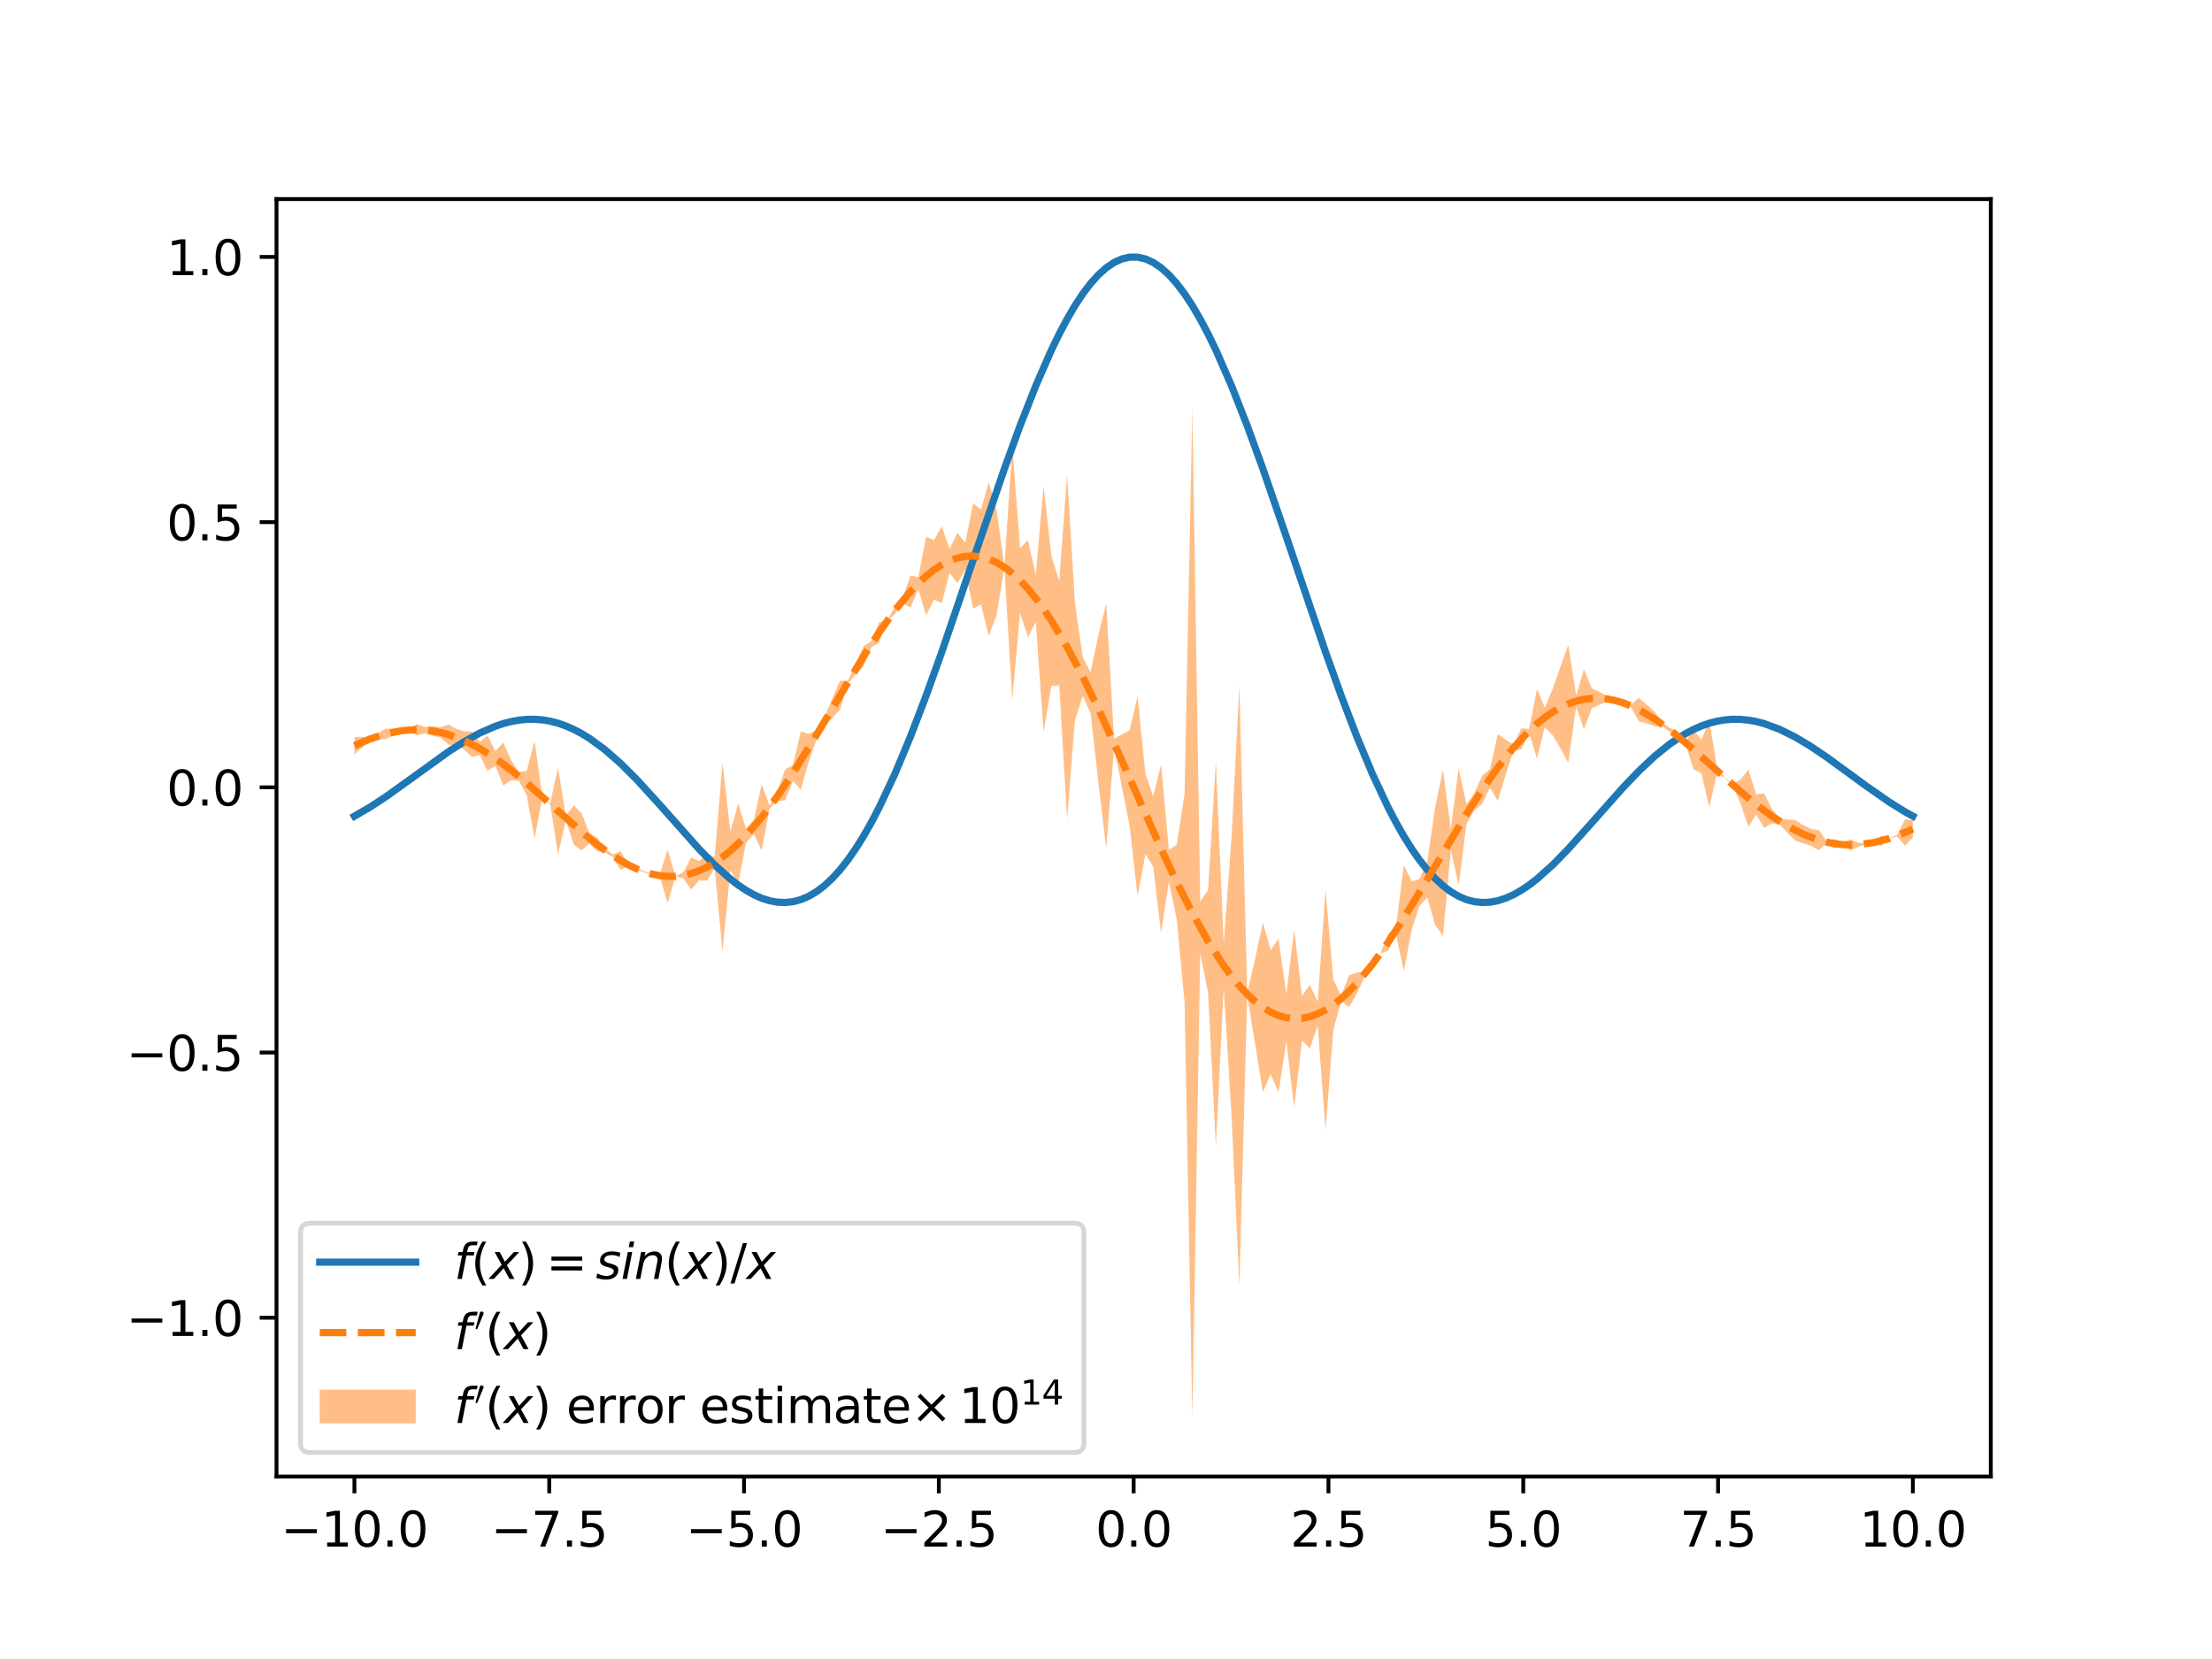 <?xml version="1.0" encoding="utf-8" standalone="no"?>
<!DOCTYPE svg PUBLIC "-//W3C//DTD SVG 1.1//EN"
  "http://www.w3.org/Graphics/SVG/1.1/DTD/svg11.dtd">
<svg xmlns:xlink="http://www.w3.org/1999/xlink" width="460.8pt" height="345.6pt" viewBox="0 0 460.8 345.6" xmlns="http://www.w3.org/2000/svg" version="1.1">
 <defs>
  <style type="text/css">*{stroke-linejoin: round; stroke-linecap: butt}</style>
 </defs>
 <g id="figure_1">
  <g id="patch_1">
   <path d="M 0 345.6
L 460.8 345.6
L 460.8 0
L 0 0
z
" style="fill: #ffffff"/>
  </g>
  <g id="axes_1">
   <g id="patch_2">
    <path d="M 57.6 307.584
L 414.72 307.584
L 414.72 41.472
L 57.6 41.472
z
" style="fill: #ffffff"/>
   </g>
   <g id="PolyCollection_1">
    <path d="M 73.833 153.566
L 73.833 157.12
L 75.464 155.729
L 77.096 154.129
L 78.727 154.053
L 80.358 153.948
L 81.99 153.217
L 83.621 152.261
L 85.253 152.415
L 86.884 153.181
L 88.516 152.732
L 90.147 153.27
L 91.778 153.671
L 93.41 155.102
L 95.041 155.338
L 96.673 156.144
L 98.304 157.656
L 99.936 157.305
L 101.567 160.583
L 103.198 159.501
L 104.83 163.666
L 106.461 162.523
L 108.093 162.666
L 109.724 165.641
L 111.356 174.73
L 112.987 166.024
L 114.618 167.577
L 116.25 177.95
L 117.881 170.895
L 119.513 175.955
L 121.144 177.156
L 122.776 175.696
L 124.407 177.322
L 126.038 177.609
L 127.67 178.524
L 129.301 181.253
L 130.933 180.244
L 132.564 181.204
L 134.196 181.708
L 135.827 182.249
L 137.458 182.71
L 139.09 188.125
L 140.721 182.561
L 142.353 182.968
L 143.984 185.319
L 145.616 183.401
L 147.247 183.489
L 148.879 180.895
L 150.51 198.23
L 152.141 181.277
L 153.773 184.078
L 155.404 175.609
L 157.036 173.736
L 158.667 177.181
L 160.299 168.484
L 161.93 166.863
L 163.561 166.74
L 165.193 162.672
L 166.824 164.505
L 168.456 158.722
L 170.087 154.115
L 171.719 151.256
L 173.35 149.61
L 174.981 147.861
L 176.613 142.408
L 178.244 140.493
L 179.876 138.891
L 181.507 134.815
L 183.139 133.872
L 184.77 129.415
L 186.401 127.935
L 188.033 125.663
L 189.664 126.565
L 191.296 122.79
L 192.927 128.221
L 194.559 124.895
L 196.19 125.641
L 197.821 119.31
L 199.453 121.485
L 201.084 118.73
L 202.716 126.821
L 204.347 125.891
L 205.979 132.454
L 207.61 128.157
L 209.241 118.315
L 210.873 145.804
L 212.504 127.667
L 214.136 132.769
L 215.767 129.573
L 217.399 152.536
L 219.03 142.848
L 220.661 142.795
L 222.293 170.719
L 223.924 150.028
L 225.556 144.99
L 227.187 148.528
L 228.819 163.148
L 230.45 176.752
L 232.081 155.736
L 233.713 163.95
L 235.344 172.239
L 236.976 186.687
L 238.607 177.926
L 240.239 180.538
L 241.87 194.346
L 243.501 183.65
L 245.133 191.519
L 246.764 208.712
L 248.396 295.488
L 250.027 198.617
L 251.659 206.765
L 253.29 238.95
L 254.921 205.742
L 256.553 232.493
L 258.184 267.973
L 259.816 207.469
L 261.447 217.386
L 263.079 227.511
L 264.71 223.786
L 266.341 227.551
L 267.973 216.917
L 269.604 230.727
L 271.236 216.769
L 272.867 218.433
L 274.499 213.696
L 276.13 235.4
L 277.761 214.539
L 279.393 208.553
L 281.024 209.829
L 282.656 207.03
L 284.287 203.457
L 285.919 201.095
L 287.55 198.644
L 289.181 198.032
L 290.813 194.628
L 292.444 202.31
L 294.076 193.659
L 295.707 188.753
L 297.339 186.982
L 298.97 192.702
L 300.601 194.948
L 302.233 177.127
L 303.864 184.41
L 305.496 171.613
L 307.127 168.791
L 308.759 167.452
L 310.39 164.072
L 312.021 166.828
L 313.653 161.433
L 315.284 156.391
L 316.916 156.109
L 318.547 152.722
L 320.179 158.033
L 321.81 151.501
L 323.441 153.154
L 325.073 155.864
L 326.704 158.932
L 328.336 147.231
L 329.967 151.94
L 331.599 147.556
L 333.23 146.803
L 334.862 146.106
L 336.493 146.093
L 338.124 146.448
L 339.756 147.281
L 341.387 150.28
L 343.019 150.686
L 344.65 151.282
L 346.282 151.339
L 347.913 152.52
L 349.544 154.458
L 351.176 155.166
L 352.807 160.265
L 354.439 161.112
L 356.07 168.096
L 357.702 161.108
L 359.333 162.07
L 360.964 163.7
L 362.596 167.431
L 364.227 172.246
L 365.859 169.702
L 367.49 172.45
L 369.122 171.529
L 370.753 171.775
L 372.384 173.493
L 374.016 175.146
L 375.647 175.678
L 377.279 176.211
L 378.91 177.08
L 380.542 175.619
L 382.173 176.741
L 383.804 176.155
L 385.436 177.177
L 387.067 176.405
L 388.699 175.838
L 390.33 175.673
L 391.962 176.214
L 393.593 174.68
L 395.224 174.279
L 396.856 176.176
L 398.487 174.46
L 398.487 170.906
L 398.487 170.906
L 396.856 170.673
L 395.224 173.897
L 393.593 174.648
L 391.962 174.078
L 390.33 175.381
L 388.699 175.765
L 387.067 175.523
L 385.436 174.845
L 383.804 175.725
L 382.173 174.756
L 380.542 175.253
L 378.91 172.924
L 377.279 172.688
L 375.647 171.882
L 374.016 170.848
L 372.384 170.721
L 370.753 170.454
L 369.122 168.525
L 367.49 165.257
L 365.859 165.503
L 364.227 160.322
L 362.596 162.386
L 360.964 163.277
L 359.333 162.002
L 357.702 160.02
L 356.07 150.076
L 354.439 154.12
L 352.807 152.071
L 351.176 154.345
L 349.544 152.33
L 347.913 151.674
L 346.282 150.417
L 344.65 148.22
L 343.019 146.773
L 341.387 145.372
L 339.756 146.822
L 338.124 146.387
L 336.493 145.777
L 334.862 145.117
L 333.23 144.11
L 331.599 143.395
L 329.967 139.409
L 328.336 144.884
L 326.704 134.323
L 325.073 138.908
L 323.441 143.511
L 321.81 147.428
L 320.179 143.527
L 318.547 151.824
L 316.916 151.768
L 315.284 155.144
L 313.653 154.07
L 312.021 152.932
L 310.39 160.21
L 308.759 161.589
L 307.127 165.219
L 305.496 167.545
L 303.864 160.04
L 302.233 172.727
L 300.601 160.386
L 298.97 168.15
L 297.339 179.385
L 295.707 183.092
L 294.076 183.585
L 292.444 180.216
L 290.813 193.022
L 289.181 194.546
L 287.55 198.629
L 285.919 200.604
L 284.287 202.363
L 282.656 202.572
L 281.024 203.185
L 279.393 207.474
L 277.761 204.074
L 276.13 185.349
L 274.499 208.716
L 272.867 205.152
L 271.236 207.484
L 269.604 193.676
L 267.973 207.111
L 266.341 195.572
L 264.71 197.901
L 263.079 192.212
L 261.447 199.85
L 259.816 206.768
L 258.184 142.766
L 256.553 174.267
L 254.921 196.577
L 253.29 158.49
L 251.659 185.385
L 250.027 187.862
L 248.396 84.97
L 246.764 165.411
L 245.133 175.993
L 243.501 177.014
L 241.87 159.272
L 240.239 165.88
L 238.607 161.179
L 236.976 145.04
L 235.344 152.086
L 233.713 152.996
L 232.081 153.899
L 230.45 125.683
L 228.819 132.24
L 227.187 140.012
L 225.556 136.938
L 223.924 125.566
L 222.293 98.854
L 220.661 121.108
L 219.03 115.765
L 217.399 101.198
L 215.767 119.719
L 214.136 112.544
L 212.504 114.148
L 210.873 93.011
L 209.241 118.014
L 207.61 106.208
L 205.979 100.475
L 204.347 106.133
L 202.716 104.828
L 201.084 113.069
L 199.453 110.982
L 197.821 114.33
L 196.19 109.662
L 194.559 112.544
L 192.927 111.804
L 191.296 120.248
L 189.664 119.884
L 188.033 124.569
L 186.401 126.418
L 184.77 129.363
L 183.139 129.602
L 181.507 133.588
L 179.876 134.636
L 178.244 138.315
L 176.613 141.799
L 174.981 141.823
L 173.35 145.591
L 171.719 149.462
L 170.087 152.082
L 168.456 152.88
L 166.824 152.39
L 165.193 159.37
L 163.561 160.271
L 161.93 164.908
L 160.299 167.808
L 158.667 163.367
L 157.036 170.78
L 155.404 172.566
L 153.773 167.428
L 152.141 173.215
L 150.51 158.893
L 148.879 178.493
L 147.247 177.791
L 145.616 179.395
L 143.984 178.617
L 142.353 181.735
L 140.721 182.54
L 139.09 177.014
L 137.458 182.118
L 135.827 181.933
L 134.196 181.509
L 132.564 180.745
L 130.933 180.157
L 129.301 177.34
L 127.67 178.026
L 126.038 176.687
L 124.407 174.537
L 122.776 173.568
L 121.144 169.384
L 119.513 167.761
L 117.881 169.925
L 116.25 159.93
L 114.618 167.347
L 112.987 165.956
L 111.356 154.345
L 109.724 160.595
L 108.093 160.818
L 106.461 158.324
L 104.83 154.679
L 103.198 156.497
L 101.567 153.24
L 99.936 154.533
L 98.304 152.402
L 96.673 152.348
L 95.041 151.815
L 93.41 150.946
L 91.778 151.51
L 90.147 151.285
L 88.516 151.44
L 86.884 150.849
L 85.253 151.708
L 83.621 152.188
L 81.99 151.781
L 80.358 151.812
L 78.727 152.671
L 77.096 153.747
L 75.464 153.474
L 73.833 153.566
z
" clip-path="url(#pa3e2306260)" style="fill: #ff7f0e; fill-opacity: 0.5"/>
   </g>
   <g id="matplotlib.axis_1">
    <g id="xtick_1">
     <g id="line2d_1">
      <defs>
       <path id="mf6ae0b3280" d="M 0 0
L 0 3.5
" style="stroke: #000000; stroke-width: 0.8"/>
      </defs>
      <g>
       <use xlink:href="#mf6ae0b3280" x="73.833" y="307.584" style="stroke: #000000; stroke-width: 0.8"/>
      </g>
     </g>
     <g id="text_1">
      <!-- −10.0 -->
      <g transform="translate(58.51 322.182)scale(0.1 -0.1)">
       <defs>
        <path id="DejaVuSans-2212" d="M 678 2272
L 4684 2272
L 4684 1741
L 678 1741
L 678 2272
z
" transform="scale(0.016)"/>
        <path id="DejaVuSans-31" d="M 794 531
L 1825 531
L 1825 4091
L 703 3866
L 703 4441
L 1819 4666
L 2450 4666
L 2450 531
L 3481 531
L 3481 0
L 794 0
L 794 531
z
" transform="scale(0.016)"/>
        <path id="DejaVuSans-30" d="M 2034 4250
Q 1547 4250 1301 3770
Q 1056 3291 1056 2328
Q 1056 1369 1301 889
Q 1547 409 2034 409
Q 2525 409 2770 889
Q 3016 1369 3016 2328
Q 3016 3291 2770 3770
Q 2525 4250 2034 4250
z
M 2034 4750
Q 2819 4750 3233 4129
Q 3647 3509 3647 2328
Q 3647 1150 3233 529
Q 2819 -91 2034 -91
Q 1250 -91 836 529
Q 422 1150 422 2328
Q 422 3509 836 4129
Q 1250 4750 2034 4750
z
" transform="scale(0.016)"/>
        <path id="DejaVuSans-2e" d="M 684 794
L 1344 794
L 1344 0
L 684 0
L 684 794
z
" transform="scale(0.016)"/>
       </defs>
       <use xlink:href="#DejaVuSans-2212"/>
       <use xlink:href="#DejaVuSans-31" x="83.789"/>
       <use xlink:href="#DejaVuSans-30" x="147.412"/>
       <use xlink:href="#DejaVuSans-2e" x="211.035"/>
       <use xlink:href="#DejaVuSans-30" x="242.822"/>
      </g>
     </g>
    </g>
    <g id="xtick_2">
     <g id="line2d_2">
      <g>
       <use xlink:href="#mf6ae0b3280" x="114.415" y="307.584" style="stroke: #000000; stroke-width: 0.8"/>
      </g>
     </g>
     <g id="text_2">
      <!-- −7.5 -->
      <g transform="translate(102.273 322.182)scale(0.1 -0.1)">
       <defs>
        <path id="DejaVuSans-37" d="M 525 4666
L 3525 4666
L 3525 4397
L 1831 0
L 1172 0
L 2766 4134
L 525 4134
L 525 4666
z
" transform="scale(0.016)"/>
        <path id="DejaVuSans-35" d="M 691 4666
L 3169 4666
L 3169 4134
L 1269 4134
L 1269 2991
Q 1406 3038 1543 3061
Q 1681 3084 1819 3084
Q 2600 3084 3056 2656
Q 3513 2228 3513 1497
Q 3513 744 3044 326
Q 2575 -91 1722 -91
Q 1428 -91 1123 -41
Q 819 9 494 109
L 494 744
Q 775 591 1075 516
Q 1375 441 1709 441
Q 2250 441 2565 725
Q 2881 1009 2881 1497
Q 2881 1984 2565 2268
Q 2250 2553 1709 2553
Q 1456 2553 1204 2497
Q 953 2441 691 2322
L 691 4666
z
" transform="scale(0.016)"/>
       </defs>
       <use xlink:href="#DejaVuSans-2212"/>
       <use xlink:href="#DejaVuSans-37" x="83.789"/>
       <use xlink:href="#DejaVuSans-2e" x="147.412"/>
       <use xlink:href="#DejaVuSans-35" x="179.199"/>
      </g>
     </g>
    </g>
    <g id="xtick_3">
     <g id="line2d_3">
      <g>
       <use xlink:href="#mf6ae0b3280" x="154.996" y="307.584" style="stroke: #000000; stroke-width: 0.8"/>
      </g>
     </g>
     <g id="text_3">
      <!-- −5.0 -->
      <g transform="translate(142.855 322.182)scale(0.1 -0.1)">
       <use xlink:href="#DejaVuSans-2212"/>
       <use xlink:href="#DejaVuSans-35" x="83.789"/>
       <use xlink:href="#DejaVuSans-2e" x="147.412"/>
       <use xlink:href="#DejaVuSans-30" x="179.199"/>
      </g>
     </g>
    </g>
    <g id="xtick_4">
     <g id="line2d_4">
      <g>
       <use xlink:href="#mf6ae0b3280" x="195.578" y="307.584" style="stroke: #000000; stroke-width: 0.8"/>
      </g>
     </g>
     <g id="text_4">
      <!-- −2.5 -->
      <g transform="translate(183.437 322.182)scale(0.1 -0.1)">
       <defs>
        <path id="DejaVuSans-32" d="M 1228 531
L 3431 531
L 3431 0
L 469 0
L 469 531
Q 828 903 1448 1529
Q 2069 2156 2228 2338
Q 2531 2678 2651 2914
Q 2772 3150 2772 3378
Q 2772 3750 2511 3984
Q 2250 4219 1831 4219
Q 1534 4219 1204 4116
Q 875 4013 500 3803
L 500 4441
Q 881 4594 1212 4672
Q 1544 4750 1819 4750
Q 2544 4750 2975 4387
Q 3406 4025 3406 3419
Q 3406 3131 3298 2873
Q 3191 2616 2906 2266
Q 2828 2175 2409 1742
Q 1991 1309 1228 531
z
" transform="scale(0.016)"/>
       </defs>
       <use xlink:href="#DejaVuSans-2212"/>
       <use xlink:href="#DejaVuSans-32" x="83.789"/>
       <use xlink:href="#DejaVuSans-2e" x="147.412"/>
       <use xlink:href="#DejaVuSans-35" x="179.199"/>
      </g>
     </g>
    </g>
    <g id="xtick_5">
     <g id="line2d_5">
      <g>
       <use xlink:href="#mf6ae0b3280" x="236.16" y="307.584" style="stroke: #000000; stroke-width: 0.8"/>
      </g>
     </g>
     <g id="text_5">
      <!-- 0.0 -->
      <g transform="translate(228.208 322.182)scale(0.1 -0.1)">
       <use xlink:href="#DejaVuSans-30"/>
       <use xlink:href="#DejaVuSans-2e" x="63.623"/>
       <use xlink:href="#DejaVuSans-30" x="95.41"/>
      </g>
     </g>
    </g>
    <g id="xtick_6">
     <g id="line2d_6">
      <g>
       <use xlink:href="#mf6ae0b3280" x="276.742" y="307.584" style="stroke: #000000; stroke-width: 0.8"/>
      </g>
     </g>
     <g id="text_6">
      <!-- 2.5 -->
      <g transform="translate(268.79 322.182)scale(0.1 -0.1)">
       <use xlink:href="#DejaVuSans-32"/>
       <use xlink:href="#DejaVuSans-2e" x="63.623"/>
       <use xlink:href="#DejaVuSans-35" x="95.41"/>
      </g>
     </g>
    </g>
    <g id="xtick_7">
     <g id="line2d_7">
      <g>
       <use xlink:href="#mf6ae0b3280" x="317.324" y="307.584" style="stroke: #000000; stroke-width: 0.8"/>
      </g>
     </g>
     <g id="text_7">
      <!-- 5.0 -->
      <g transform="translate(309.372 322.182)scale(0.1 -0.1)">
       <use xlink:href="#DejaVuSans-35"/>
       <use xlink:href="#DejaVuSans-2e" x="63.623"/>
       <use xlink:href="#DejaVuSans-30" x="95.41"/>
      </g>
     </g>
    </g>
    <g id="xtick_8">
     <g id="line2d_8">
      <g>
       <use xlink:href="#mf6ae0b3280" x="357.905" y="307.584" style="stroke: #000000; stroke-width: 0.8"/>
      </g>
     </g>
     <g id="text_8">
      <!-- 7.5 -->
      <g transform="translate(349.954 322.182)scale(0.1 -0.1)">
       <use xlink:href="#DejaVuSans-37"/>
       <use xlink:href="#DejaVuSans-2e" x="63.623"/>
       <use xlink:href="#DejaVuSans-35" x="95.41"/>
      </g>
     </g>
    </g>
    <g id="xtick_9">
     <g id="line2d_9">
      <g>
       <use xlink:href="#mf6ae0b3280" x="398.487" y="307.584" style="stroke: #000000; stroke-width: 0.8"/>
      </g>
     </g>
     <g id="text_9">
      <!-- 10.0 -->
      <g transform="translate(387.354 322.182)scale(0.1 -0.1)">
       <use xlink:href="#DejaVuSans-31"/>
       <use xlink:href="#DejaVuSans-30" x="63.623"/>
       <use xlink:href="#DejaVuSans-2e" x="127.246"/>
       <use xlink:href="#DejaVuSans-30" x="159.033"/>
      </g>
     </g>
    </g>
   </g>
   <g id="matplotlib.axis_2">
    <g id="ytick_1">
     <g id="line2d_10">
      <defs>
       <path id="m939eb5bb4b" d="M 0 0
L -3.5 0
" style="stroke: #000000; stroke-width: 0.8"/>
      </defs>
      <g>
       <use xlink:href="#m939eb5bb4b" x="57.6" y="274.505" style="stroke: #000000; stroke-width: 0.8"/>
      </g>
     </g>
     <g id="text_10">
      <!-- −1.0 -->
      <g transform="translate(26.317 278.304)scale(0.1 -0.1)">
       <use xlink:href="#DejaVuSans-2212"/>
       <use xlink:href="#DejaVuSans-31" x="83.789"/>
       <use xlink:href="#DejaVuSans-2e" x="147.412"/>
       <use xlink:href="#DejaVuSans-30" x="179.199"/>
      </g>
     </g>
    </g>
    <g id="ytick_2">
     <g id="line2d_11">
      <g>
       <use xlink:href="#m939eb5bb4b" x="57.6" y="219.259" style="stroke: #000000; stroke-width: 0.8"/>
      </g>
     </g>
     <g id="text_11">
      <!-- −0.5 -->
      <g transform="translate(26.317 223.058)scale(0.1 -0.1)">
       <use xlink:href="#DejaVuSans-2212"/>
       <use xlink:href="#DejaVuSans-30" x="83.789"/>
       <use xlink:href="#DejaVuSans-2e" x="147.412"/>
       <use xlink:href="#DejaVuSans-35" x="179.199"/>
      </g>
     </g>
    </g>
    <g id="ytick_3">
     <g id="line2d_12">
      <g>
       <use xlink:href="#m939eb5bb4b" x="57.6" y="164.013" style="stroke: #000000; stroke-width: 0.8"/>
      </g>
     </g>
     <g id="text_12">
      <!-- 0.0 -->
      <g transform="translate(34.697 167.812)scale(0.1 -0.1)">
       <use xlink:href="#DejaVuSans-30"/>
       <use xlink:href="#DejaVuSans-2e" x="63.623"/>
       <use xlink:href="#DejaVuSans-30" x="95.41"/>
      </g>
     </g>
    </g>
    <g id="ytick_4">
     <g id="line2d_13">
      <g>
       <use xlink:href="#m939eb5bb4b" x="57.6" y="108.767" style="stroke: #000000; stroke-width: 0.8"/>
      </g>
     </g>
     <g id="text_13">
      <!-- 0.5 -->
      <g transform="translate(34.697 112.566)scale(0.1 -0.1)">
       <use xlink:href="#DejaVuSans-30"/>
       <use xlink:href="#DejaVuSans-2e" x="63.623"/>
       <use xlink:href="#DejaVuSans-35" x="95.41"/>
      </g>
     </g>
    </g>
    <g id="ytick_5">
     <g id="line2d_14">
      <g>
       <use xlink:href="#m939eb5bb4b" x="57.6" y="53.522" style="stroke: #000000; stroke-width: 0.8"/>
      </g>
     </g>
     <g id="text_14">
      <!-- 1.0 -->
      <g transform="translate(34.697 57.321)scale(0.1 -0.1)">
       <use xlink:href="#DejaVuSans-31"/>
       <use xlink:href="#DejaVuSans-2e" x="63.623"/>
       <use xlink:href="#DejaVuSans-30" x="95.41"/>
      </g>
     </g>
    </g>
   </g>
   <g id="line2d_15">
    <path d="M 73.833 170.024
L 77.096 168.135
L 80.358 165.997
L 85.253 162.492
L 93.41 156.603
L 96.673 154.509
L 99.936 152.706
L 103.198 151.282
L 104.83 150.736
L 106.461 150.312
L 108.093 150.017
L 109.724 149.857
L 111.356 149.838
L 112.987 149.964
L 114.618 150.236
L 116.25 150.657
L 117.881 151.226
L 119.513 151.942
L 121.144 152.802
L 122.776 153.801
L 126.038 156.194
L 129.301 159.057
L 132.564 162.307
L 137.458 167.673
L 145.616 176.854
L 148.879 180.19
L 152.141 183.108
L 153.773 184.365
L 155.404 185.462
L 157.036 186.384
L 158.667 187.114
L 160.299 187.638
L 161.93 187.941
L 163.561 188.01
L 165.193 187.835
L 166.824 187.406
L 168.456 186.714
L 170.087 185.753
L 171.719 184.519
L 173.35 183.008
L 174.981 181.22
L 176.613 179.155
L 178.244 176.817
L 179.876 174.211
L 181.507 171.343
L 183.139 168.222
L 186.401 161.267
L 189.664 153.454
L 192.927 144.919
L 196.19 135.822
L 202.716 116.682
L 209.241 97.638
L 212.504 88.681
L 215.767 80.376
L 219.03 72.917
L 220.661 69.56
L 222.293 66.479
L 223.924 63.691
L 225.556 61.214
L 227.187 59.063
L 228.819 57.25
L 230.45 55.786
L 232.081 54.68
L 233.713 53.94
L 235.344 53.568
L 236.976 53.568
L 238.607 53.94
L 240.239 54.68
L 241.87 55.786
L 243.501 57.25
L 245.133 59.063
L 246.764 61.214
L 248.396 63.691
L 250.027 66.479
L 251.659 69.56
L 253.29 72.917
L 256.553 80.376
L 259.816 88.681
L 263.079 97.638
L 267.973 111.846
L 276.13 135.822
L 279.393 144.919
L 282.656 153.454
L 285.919 161.267
L 289.181 168.222
L 290.813 171.343
L 292.444 174.211
L 294.076 176.817
L 295.707 179.155
L 297.339 181.22
L 298.97 183.008
L 300.601 184.519
L 302.233 185.753
L 303.864 186.714
L 305.496 187.406
L 307.127 187.835
L 308.759 188.01
L 310.39 187.941
L 312.021 187.638
L 313.653 187.114
L 315.284 186.384
L 316.916 185.462
L 318.547 184.365
L 320.179 183.108
L 323.441 180.19
L 326.704 176.854
L 331.599 171.397
L 338.124 164.044
L 341.387 160.64
L 344.65 157.572
L 347.913 154.934
L 351.176 152.802
L 352.807 151.942
L 354.439 151.226
L 356.07 150.657
L 357.702 150.236
L 359.333 149.964
L 360.964 149.838
L 362.596 149.857
L 364.227 150.017
L 365.859 150.312
L 367.49 150.736
L 370.753 151.942
L 374.016 153.566
L 377.279 155.525
L 380.542 157.73
L 388.699 163.686
L 393.593 167.093
L 396.856 169.115
L 398.487 170.024
L 398.487 170.024
" clip-path="url(#pa3e2306260)" style="fill: none; stroke: #1f77b4; stroke-width: 1.5; stroke-linecap: square"/>
   </g>
   <g id="line2d_16">
    <path d="M 73.833 155.343
L 77.096 153.938
L 80.358 152.88
L 83.621 152.225
L 85.253 152.062
L 86.884 152.015
L 88.516 152.086
L 90.147 152.278
L 91.778 152.59
L 93.41 153.024
L 96.673 154.246
L 99.936 155.919
L 103.198 157.999
L 106.461 160.424
L 109.724 163.118
L 116.25 168.94
L 121.144 173.27
L 124.407 175.929
L 127.67 178.275
L 130.933 180.2
L 132.564 180.975
L 134.196 181.608
L 135.827 182.091
L 137.458 182.414
L 139.09 182.57
L 140.721 182.551
L 142.353 182.351
L 143.984 181.968
L 145.616 181.398
L 147.247 180.64
L 148.879 179.694
L 150.51 178.561
L 152.141 177.246
L 153.773 175.753
L 155.404 174.088
L 158.667 170.274
L 161.93 165.885
L 165.193 161.021
L 170.087 153.099
L 179.876 136.763
L 183.139 131.737
L 186.401 127.176
L 189.664 123.225
L 191.296 121.519
L 192.927 120.012
L 194.559 118.719
L 196.19 117.652
L 197.821 116.82
L 199.453 116.234
L 201.084 115.9
L 202.716 115.825
L 204.347 116.012
L 205.979 116.464
L 207.61 117.182
L 209.241 118.165
L 210.873 119.408
L 212.504 120.907
L 214.136 122.656
L 215.767 124.646
L 217.399 126.867
L 219.03 129.306
L 222.293 134.787
L 225.556 140.964
L 228.819 147.694
L 233.713 158.473
L 241.87 176.809
L 245.133 183.756
L 248.396 190.229
L 251.659 196.075
L 254.921 201.159
L 256.553 203.38
L 258.184 205.37
L 259.816 207.119
L 261.447 208.618
L 263.079 209.861
L 264.71 210.844
L 266.341 211.562
L 267.973 212.014
L 269.604 212.202
L 271.236 212.126
L 272.867 211.792
L 274.499 211.206
L 276.13 210.374
L 277.761 209.307
L 279.393 208.014
L 281.024 206.507
L 282.656 204.801
L 285.919 200.85
L 289.181 196.289
L 292.444 191.263
L 297.339 183.184
L 305.496 169.579
L 308.759 164.521
L 312.021 159.88
L 315.284 155.768
L 318.547 152.273
L 320.179 150.78
L 321.81 149.465
L 323.441 148.332
L 325.073 147.386
L 326.704 146.628
L 328.336 146.058
L 329.967 145.675
L 331.599 145.475
L 333.23 145.456
L 334.862 145.612
L 336.493 145.935
L 338.124 146.418
L 339.756 147.051
L 341.387 147.826
L 344.65 149.751
L 347.913 152.097
L 351.176 154.756
L 356.07 159.086
L 362.596 164.908
L 365.859 167.602
L 369.122 170.027
L 372.384 172.107
L 375.647 173.78
L 378.91 175.002
L 380.542 175.436
L 382.173 175.749
L 383.804 175.94
L 385.436 176.011
L 387.067 175.964
L 390.33 175.527
L 393.593 174.664
L 396.856 173.425
L 398.487 172.683
L 398.487 172.683
" clip-path="url(#pa3e2306260)" style="fill: none; stroke-dasharray: 5.55,2.4; stroke-dashoffset: 0; stroke: #ff7f0e; stroke-width: 1.5"/>
   </g>
   <g id="patch_3">
    <path d="M 57.6 307.584
L 57.6 41.472
" style="fill: none; stroke: #000000; stroke-width: 0.8; stroke-linejoin: miter; stroke-linecap: square"/>
   </g>
   <g id="patch_4">
    <path d="M 414.72 307.584
L 414.72 41.472
" style="fill: none; stroke: #000000; stroke-width: 0.8; stroke-linejoin: miter; stroke-linecap: square"/>
   </g>
   <g id="patch_5">
    <path d="M 57.6 307.584
L 414.72 307.584
" style="fill: none; stroke: #000000; stroke-width: 0.8; stroke-linejoin: miter; stroke-linecap: square"/>
   </g>
   <g id="patch_6">
    <path d="M 57.6 41.472
L 414.72 41.472
" style="fill: none; stroke: #000000; stroke-width: 0.8; stroke-linejoin: miter; stroke-linecap: square"/>
   </g>
   <g id="legend_1">
    <g id="patch_7">
     <path d="M 64.6 302.584
L 223.8 302.584
Q 225.8 302.584 225.8 300.584
L 225.8 256.828
Q 225.8 254.828 223.8 254.828
L 64.6 254.828
Q 62.6 254.828 62.6 256.828
L 62.6 300.584
Q 62.6 302.584 64.6 302.584
z
" style="fill: #ffffff; opacity: 0.8; stroke: #cccccc; stroke-linejoin: miter"/>
    </g>
    <g id="line2d_17">
     <path d="M 66.6 262.926
L 76.6 262.926
L 86.6 262.926
" style="fill: none; stroke: #1f77b4; stroke-width: 1.5; stroke-linecap: square"/>
    </g>
    <g id="text_15">
     <!-- $f(x) = sin(x) / x$ -->
     <g transform="translate(94.6 266.426)scale(0.1 -0.1)">
      <defs>
       <path id="DejaVuSans-Oblique-66" d="M 3059 4863
L 2969 4384
L 2419 4384
Q 2106 4384 1964 4261
Q 1822 4138 1753 3809
L 1691 3500
L 2638 3500
L 2553 3053
L 1606 3053
L 1013 0
L 434 0
L 1031 3053
L 481 3053
L 563 3500
L 1113 3500
L 1159 3744
Q 1278 4363 1576 4613
Q 1875 4863 2516 4863
L 3059 4863
z
" transform="scale(0.016)"/>
       <path id="DejaVuSans-28" d="M 1984 4856
Q 1566 4138 1362 3434
Q 1159 2731 1159 2009
Q 1159 1288 1364 580
Q 1569 -128 1984 -844
L 1484 -844
Q 1016 -109 783 600
Q 550 1309 550 2009
Q 550 2706 781 3412
Q 1013 4119 1484 4856
L 1984 4856
z
" transform="scale(0.016)"/>
       <path id="DejaVuSans-Oblique-78" d="M 3841 3500
L 2234 1784
L 3219 0
L 2559 0
L 1819 1388
L 531 0
L -166 0
L 1556 1844
L 641 3500
L 1300 3500
L 1972 2234
L 3144 3500
L 3841 3500
z
" transform="scale(0.016)"/>
       <path id="DejaVuSans-29" d="M 513 4856
L 1013 4856
Q 1481 4119 1714 3412
Q 1947 2706 1947 2009
Q 1947 1309 1714 600
Q 1481 -109 1013 -844
L 513 -844
Q 928 -128 1133 580
Q 1338 1288 1338 2009
Q 1338 2731 1133 3434
Q 928 4138 513 4856
z
" transform="scale(0.016)"/>
       <path id="DejaVuSans-3d" d="M 678 2906
L 4684 2906
L 4684 2381
L 678 2381
L 678 2906
z
M 678 1631
L 4684 1631
L 4684 1100
L 678 1100
L 678 1631
z
" transform="scale(0.016)"/>
       <path id="DejaVuSans-Oblique-73" d="M 3200 3397
L 3091 2853
Q 2863 2978 2609 3040
Q 2356 3103 2088 3103
Q 1634 3103 1373 2948
Q 1113 2794 1113 2528
Q 1113 2219 1719 2053
Q 1766 2041 1788 2034
L 1972 1978
Q 2547 1819 2739 1644
Q 2931 1469 2931 1166
Q 2931 609 2489 259
Q 2047 -91 1331 -91
Q 1053 -91 747 -37
Q 441 16 72 128
L 184 722
Q 500 559 806 475
Q 1113 391 1394 391
Q 1816 391 2080 572
Q 2344 753 2344 1031
Q 2344 1331 1650 1516
L 1591 1531
L 1394 1581
Q 956 1697 753 1886
Q 550 2075 550 2369
Q 550 2928 970 3256
Q 1391 3584 2113 3584
Q 2397 3584 2667 3537
Q 2938 3491 3200 3397
z
" transform="scale(0.016)"/>
       <path id="DejaVuSans-Oblique-69" d="M 1172 4863
L 1747 4863
L 1606 4134
L 1031 4134
L 1172 4863
z
M 909 3500
L 1484 3500
L 800 0
L 225 0
L 909 3500
z
" transform="scale(0.016)"/>
       <path id="DejaVuSans-Oblique-6e" d="M 3566 2113
L 3156 0
L 2578 0
L 2988 2091
Q 3016 2238 3031 2350
Q 3047 2463 3047 2528
Q 3047 2791 2881 2937
Q 2716 3084 2419 3084
Q 1956 3084 1622 2776
Q 1288 2469 1184 1941
L 800 0
L 225 0
L 903 3500
L 1478 3500
L 1363 2950
Q 1603 3253 1940 3418
Q 2278 3584 2650 3584
Q 3113 3584 3367 3334
Q 3622 3084 3622 2631
Q 3622 2519 3608 2391
Q 3594 2263 3566 2113
z
" transform="scale(0.016)"/>
       <path id="DejaVuSans-2f" d="M 1625 4666
L 2156 4666
L 531 -594
L 0 -594
L 1625 4666
z
" transform="scale(0.016)"/>
      </defs>
      <use xlink:href="#DejaVuSans-Oblique-66" transform="translate(0 0.016)"/>
      <use xlink:href="#DejaVuSans-28" transform="translate(35.205 0.016)"/>
      <use xlink:href="#DejaVuSans-Oblique-78" transform="translate(74.219 0.016)"/>
      <use xlink:href="#DejaVuSans-29" transform="translate(133.398 0.016)"/>
      <use xlink:href="#DejaVuSans-3d" transform="translate(191.895 0.016)"/>
      <use xlink:href="#DejaVuSans-Oblique-73" transform="translate(295.166 0.016)"/>
      <use xlink:href="#DejaVuSans-Oblique-69" transform="translate(347.266 0.016)"/>
      <use xlink:href="#DejaVuSans-Oblique-6e" transform="translate(375.049 0.016)"/>
      <use xlink:href="#DejaVuSans-28" transform="translate(438.428 0.016)"/>
      <use xlink:href="#DejaVuSans-Oblique-78" transform="translate(477.441 0.016)"/>
      <use xlink:href="#DejaVuSans-29" transform="translate(536.621 0.016)"/>
      <use xlink:href="#DejaVuSans-2f" transform="translate(575.635 0.016)"/>
      <use xlink:href="#DejaVuSans-Oblique-78" transform="translate(609.326 0.016)"/>
     </g>
    </g>
    <g id="line2d_18">
     <path d="M 66.6 277.604
L 76.6 277.604
L 86.6 277.604
" style="fill: none; stroke-dasharray: 5.55,2.4; stroke-dashoffset: 0; stroke: #ff7f0e; stroke-width: 1.5"/>
    </g>
    <g id="text_16">
     <!-- $f'(x)$ -->
     <g transform="translate(94.6 281.104)scale(0.1 -0.1)">
      <defs>
       <path id="Cmsy10-30" d="M 225 347
Q 184 359 184 409
L 966 3316
Q 1003 3434 1093 3506
Q 1184 3578 1300 3578
Q 1450 3578 1564 3479
Q 1678 3381 1678 3231
Q 1678 3166 1644 3084
L 488 319
Q 466 275 428 275
Q 394 275 320 306
Q 247 338 225 347
z
" transform="scale(0.016)"/>
      </defs>
      <use xlink:href="#DejaVuSans-Oblique-66" transform="translate(0 0.584)"/>
      <use xlink:href="#Cmsy10-30" transform="translate(42.653 38.866)scale(0.7)"/>
      <use xlink:href="#DejaVuSans-28" transform="translate(64.63 0.584)"/>
      <use xlink:href="#DejaVuSans-Oblique-78" transform="translate(103.644 0.584)"/>
      <use xlink:href="#DejaVuSans-29" transform="translate(162.824 0.584)"/>
     </g>
    </g>
    <g id="patch_8">
     <path d="M 66.6 296.504
L 86.6 296.504
L 86.6 289.504
L 66.6 289.504
z
" style="fill: #ff7f0e; fill-opacity: 0.5"/>
    </g>
    <g id="text_17">
     <!-- $f'(x)$ error estimate$\times \, 10^{14}$ -->
     <g transform="translate(94.6 296.504)scale(0.1 -0.1)">
      <defs>
       <path id="DejaVuSans-20" transform="scale(0.016)"/>
       <path id="DejaVuSans-65" d="M 3597 1894
L 3597 1613
L 953 1613
Q 991 1019 1311 708
Q 1631 397 2203 397
Q 2534 397 2845 478
Q 3156 559 3463 722
L 3463 178
Q 3153 47 2828 -22
Q 2503 -91 2169 -91
Q 1331 -91 842 396
Q 353 884 353 1716
Q 353 2575 817 3079
Q 1281 3584 2069 3584
Q 2775 3584 3186 3129
Q 3597 2675 3597 1894
z
M 3022 2063
Q 3016 2534 2758 2815
Q 2500 3097 2075 3097
Q 1594 3097 1305 2825
Q 1016 2553 972 2059
L 3022 2063
z
" transform="scale(0.016)"/>
       <path id="DejaVuSans-72" d="M 2631 2963
Q 2534 3019 2420 3045
Q 2306 3072 2169 3072
Q 1681 3072 1420 2755
Q 1159 2438 1159 1844
L 1159 0
L 581 0
L 581 3500
L 1159 3500
L 1159 2956
Q 1341 3275 1631 3429
Q 1922 3584 2338 3584
Q 2397 3584 2469 3576
Q 2541 3569 2628 3553
L 2631 2963
z
" transform="scale(0.016)"/>
       <path id="DejaVuSans-6f" d="M 1959 3097
Q 1497 3097 1228 2736
Q 959 2375 959 1747
Q 959 1119 1226 758
Q 1494 397 1959 397
Q 2419 397 2687 759
Q 2956 1122 2956 1747
Q 2956 2369 2687 2733
Q 2419 3097 1959 3097
z
M 1959 3584
Q 2709 3584 3137 3096
Q 3566 2609 3566 1747
Q 3566 888 3137 398
Q 2709 -91 1959 -91
Q 1206 -91 779 398
Q 353 888 353 1747
Q 353 2609 779 3096
Q 1206 3584 1959 3584
z
" transform="scale(0.016)"/>
       <path id="DejaVuSans-73" d="M 2834 3397
L 2834 2853
Q 2591 2978 2328 3040
Q 2066 3103 1784 3103
Q 1356 3103 1142 2972
Q 928 2841 928 2578
Q 928 2378 1081 2264
Q 1234 2150 1697 2047
L 1894 2003
Q 2506 1872 2764 1633
Q 3022 1394 3022 966
Q 3022 478 2636 193
Q 2250 -91 1575 -91
Q 1294 -91 989 -36
Q 684 19 347 128
L 347 722
Q 666 556 975 473
Q 1284 391 1588 391
Q 1994 391 2212 530
Q 2431 669 2431 922
Q 2431 1156 2273 1281
Q 2116 1406 1581 1522
L 1381 1569
Q 847 1681 609 1914
Q 372 2147 372 2553
Q 372 3047 722 3315
Q 1072 3584 1716 3584
Q 2034 3584 2315 3537
Q 2597 3491 2834 3397
z
" transform="scale(0.016)"/>
       <path id="DejaVuSans-74" d="M 1172 4494
L 1172 3500
L 2356 3500
L 2356 3053
L 1172 3053
L 1172 1153
Q 1172 725 1289 603
Q 1406 481 1766 481
L 2356 481
L 2356 0
L 1766 0
Q 1100 0 847 248
Q 594 497 594 1153
L 594 3053
L 172 3053
L 172 3500
L 594 3500
L 594 4494
L 1172 4494
z
" transform="scale(0.016)"/>
       <path id="DejaVuSans-69" d="M 603 3500
L 1178 3500
L 1178 0
L 603 0
L 603 3500
z
M 603 4863
L 1178 4863
L 1178 4134
L 603 4134
L 603 4863
z
" transform="scale(0.016)"/>
       <path id="DejaVuSans-6d" d="M 3328 2828
Q 3544 3216 3844 3400
Q 4144 3584 4550 3584
Q 5097 3584 5394 3201
Q 5691 2819 5691 2113
L 5691 0
L 5113 0
L 5113 2094
Q 5113 2597 4934 2840
Q 4756 3084 4391 3084
Q 3944 3084 3684 2787
Q 3425 2491 3425 1978
L 3425 0
L 2847 0
L 2847 2094
Q 2847 2600 2669 2842
Q 2491 3084 2119 3084
Q 1678 3084 1418 2786
Q 1159 2488 1159 1978
L 1159 0
L 581 0
L 581 3500
L 1159 3500
L 1159 2956
Q 1356 3278 1631 3431
Q 1906 3584 2284 3584
Q 2666 3584 2933 3390
Q 3200 3197 3328 2828
z
" transform="scale(0.016)"/>
       <path id="DejaVuSans-61" d="M 2194 1759
Q 1497 1759 1228 1600
Q 959 1441 959 1056
Q 959 750 1161 570
Q 1363 391 1709 391
Q 2188 391 2477 730
Q 2766 1069 2766 1631
L 2766 1759
L 2194 1759
z
M 3341 1997
L 3341 0
L 2766 0
L 2766 531
Q 2569 213 2275 61
Q 1981 -91 1556 -91
Q 1019 -91 701 211
Q 384 513 384 1019
Q 384 1609 779 1909
Q 1175 2209 1959 2209
L 2766 2209
L 2766 2266
Q 2766 2663 2505 2880
Q 2244 3097 1772 3097
Q 1472 3097 1187 3025
Q 903 2953 641 2809
L 641 3341
Q 956 3463 1253 3523
Q 1550 3584 1831 3584
Q 2591 3584 2966 3190
Q 3341 2797 3341 1997
z
" transform="scale(0.016)"/>
       <path id="DejaVuSans-d7" d="M 4488 3438
L 3059 2003
L 4488 575
L 4116 197
L 2681 1631
L 1247 197
L 878 575
L 2303 2003
L 878 3438
L 1247 3816
L 2681 2381
L 4116 3816
L 4488 3438
z
" transform="scale(0.016)"/>
       <path id="DejaVuSans-34" d="M 2419 4116
L 825 1625
L 2419 1625
L 2419 4116
z
M 2253 4666
L 3047 4666
L 3047 1625
L 3713 1625
L 3713 1100
L 3047 1100
L 3047 0
L 2419 0
L 2419 1100
L 313 1100
L 313 1709
L 2253 4666
z
" transform="scale(0.016)"/>
      </defs>
      <use xlink:href="#DejaVuSans-Oblique-66" transform="translate(0 0.684)"/>
      <use xlink:href="#Cmsy10-30" transform="translate(42.653 38.966)scale(0.7)"/>
      <use xlink:href="#DejaVuSans-28" transform="translate(64.63 0.684)"/>
      <use xlink:href="#DejaVuSans-Oblique-78" transform="translate(103.644 0.684)"/>
      <use xlink:href="#DejaVuSans-29" transform="translate(162.824 0.684)"/>
      <use xlink:href="#DejaVuSans-20" transform="translate(201.837 0.684)"/>
      <use xlink:href="#DejaVuSans-65" transform="translate(233.624 0.684)"/>
      <use xlink:href="#DejaVuSans-72" transform="translate(295.148 0.684)"/>
      <use xlink:href="#DejaVuSans-72" transform="translate(336.261 0.684)"/>
      <use xlink:href="#DejaVuSans-6f" transform="translate(377.374 0.684)"/>
      <use xlink:href="#DejaVuSans-72" transform="translate(438.556 0.684)"/>
      <use xlink:href="#DejaVuSans-20" transform="translate(479.669 0.684)"/>
      <use xlink:href="#DejaVuSans-65" transform="translate(511.456 0.684)"/>
      <use xlink:href="#DejaVuSans-73" transform="translate(572.98 0.684)"/>
      <use xlink:href="#DejaVuSans-74" transform="translate(625.08 0.684)"/>
      <use xlink:href="#DejaVuSans-69" transform="translate(664.289 0.684)"/>
      <use xlink:href="#DejaVuSans-6d" transform="translate(692.072 0.684)"/>
      <use xlink:href="#DejaVuSans-61" transform="translate(789.484 0.684)"/>
      <use xlink:href="#DejaVuSans-74" transform="translate(850.763 0.684)"/>
      <use xlink:href="#DejaVuSans-65" transform="translate(889.972 0.684)"/>
      <use xlink:href="#DejaVuSans-d7" transform="translate(951.496 0.684)"/>
      <use xlink:href="#DejaVuSans-31" transform="translate(1051.52 0.684)"/>
      <use xlink:href="#DejaVuSans-30" transform="translate(1115.143 0.684)"/>
      <use xlink:href="#DejaVuSans-31" transform="translate(1179.723 38.966)scale(0.7)"/>
      <use xlink:href="#DejaVuSans-34" transform="translate(1224.26 38.966)scale(0.7)"/>
     </g>
    </g>
   </g>
  </g>
 </g>
 <defs>
  <clipPath id="pa3e2306260">
   <rect x="57.6" y="41.472" width="357.12" height="266.112"/>
  </clipPath>
 </defs>
</svg>
